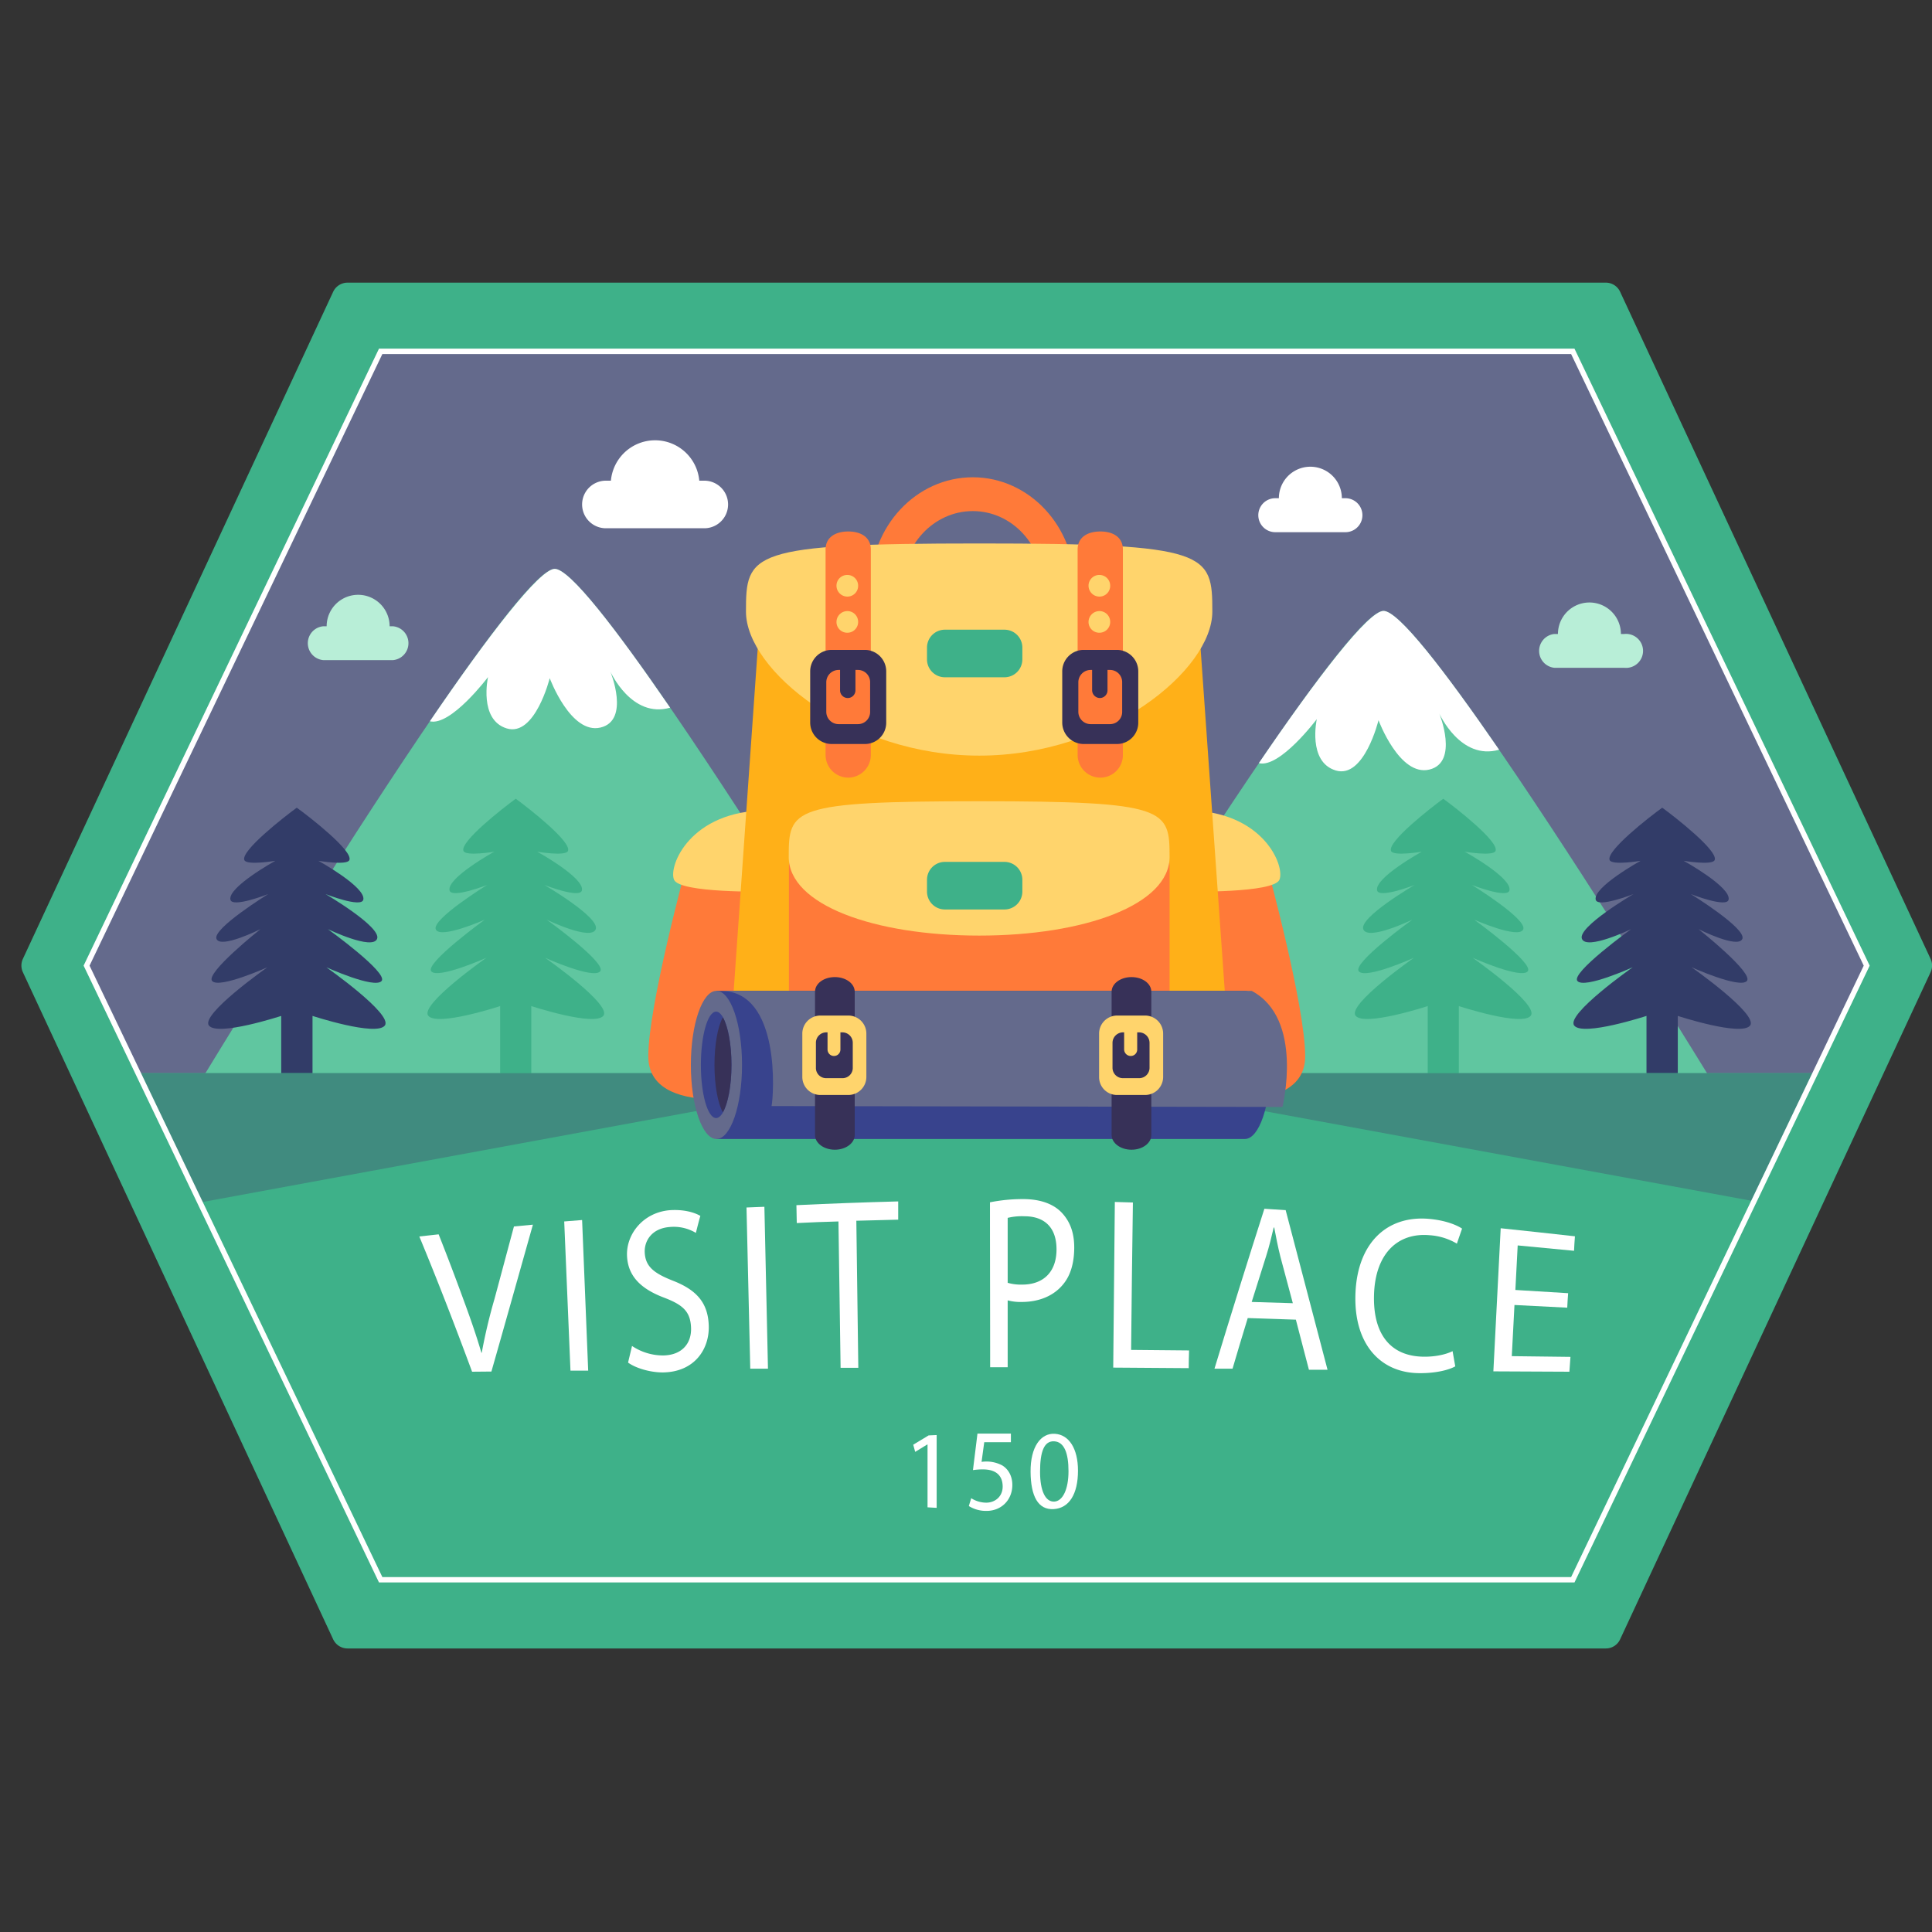 <svg id="Layer_1" data-name="Layer 1" xmlns="http://www.w3.org/2000/svg" width="1080" height="1080" viewBox="0 0 1080 1080"><rect x="0" y="0" width="1080" height="1080" fill="#333333" stroke="none"/><defs><style>.cls-1{fill:#3eb189;}.cls-2{fill:#646a8c;}.cls-3{fill:#60c6a0;}.cls-4{fill:#fff;}.cls-5{fill:#323c68;}.cls-6{fill:#408b7f;}.cls-7{fill:none;stroke:#fff;stroke-miterlimit:10;stroke-width:3px;}.cls-8{fill:#ff7a39;}.cls-9{fill:#ffd46c;}.cls-10{fill:#ffb018;}.cls-11{fill:#38438d;}.cls-12{fill:#373158;}.cls-13{fill:#b8eed7;}</style></defs><title>aArtboard 1</title><path class="cls-1" d="M1079.2,536,905.7,163.2a8.8,8.8,0,0,0-8-5.2H194.3a8.9,8.9,0,0,0-8.1,5.2L12.8,536a8.9,8.9,0,0,0,0,7.5L186.2,916.3a8.9,8.9,0,0,0,8.1,5.2H897.7a8.8,8.8,0,0,0,8-5.2l173.5-372.8A8.9,8.9,0,0,0,1079.2,536Z"/><polygon class="cls-2" points="212.8 883.1 48.4 539.8 212.8 196.4 879.2 196.4 1043.5 539.8 879.2 883.1 212.8 883.1"/><path class="cls-3" d="M310.1,318C285,318,106.7,613.3,106.7,613.3H513.4S335.1,318,310.1,318Z"/><path class="cls-4" d="M272.8,378.5s-5.3,23.9,10.5,28.7,24-28.1,24-28.1,11.7,31.6,28.4,27.6,5.5-31.3,5.5-31.3,11.8,26.4,33.4,20.2c-30.4-44.3-56.1-77.6-64.5-77.6s-37.1,37.2-69.8,85.2C252,406.1,272.8,378.5,272.8,378.5Z"/><path class="cls-3" d="M773.4,341.5c-25,0-203.3,295.3-203.3,295.3H976.8S798.4,341.5,773.4,341.5Z"/><path class="cls-1" d="M304.7,535.4s26.8,12.1,30.8,7.6-29.9-28.9-29.9-28.9,24.8,12,27.4,5.4-28.7-24.8-28.7-24.8,20,7.8,21,3c1.5-7-25-21.6-25-21.6s15.9,2.7,17.2-.4c2.2-5.1-22.2-24.1-29.2-29.2h0c-7,5.1-31.4,24.1-29.2,29.2,1.3,3.1,17.2.4,17.2.4s-26.5,14.6-25,21.6c1,4.8,21-3,21-3s-31,19.1-28.7,24.8,27.4-5.4,27.4-5.4-33.8,24.5-29.9,28.9,30.8-7.6,30.8-7.6-37.4,26.2-32.5,32.4,40.2-5.4,40.2-5.4v45.7H297V562.4s35.4,11.6,40.3,5.4S304.7,535.4,304.7,535.4Z"/><path class="cls-5" d="M182.4,540.7s26.9,12.2,30.9,7.7-30-29-30-29,24.9,12,27.5,5.4-28.8-25-28.8-25,20.1,7.9,21.1,3.1c1.5-7-25.1-21.7-25.1-21.7s16,2.7,17.3-.4c2.2-5.1-22.3-24.2-29.4-29.3h0c-7,5.1-31.5,24.2-29.3,29.3,1.3,3.1,17.3.4,17.3.4s-26.6,14.7-25.1,21.7c1,4.8,21.1-3.1,21.1-3.1s-31.1,19.2-28.9,25,24.6-5.4,24.6-5.4-31,24.6-27,29,30.9-7.7,30.9-7.7-37.6,26.4-32.7,32.6,40.4-5.4,40.4-5.4v45.9h17.5V567.9s35.5,11.6,40.4,5.4S182.4,540.7,182.4,540.7Z"/><path class="cls-1" d="M790.4,535.4s-26.8,12.1-30.8,7.6,29.9-28.9,29.9-28.9-24.8,12-27.4,5.4,28.7-24.8,28.7-24.8-20,7.8-21,3c-1.5-7,25-21.6,25-21.6s-15.9,2.7-17.2-.4c-2.2-5.1,22.2-24.1,29.2-29.2h0c7,5.1,31.4,24.1,29.2,29.2-1.3,3.1-17.2.4-17.2.4s26.5,14.6,25,21.6c-1,4.8-21-3-21-3s31,19.1,28.7,24.8-27.4-5.4-27.4-5.4S857.9,538.6,854,543s-30.8-7.6-30.8-7.6,37.4,26.2,32.5,32.4-40.2-5.4-40.2-5.4v45.7H798.1V562.4s-35.4,11.6-40.3,5.4S790.4,535.4,790.4,535.4Z"/><path class="cls-5" d="M912.7,540.7s-26.9,12.2-30.9,7.7,30-29,30-29-24.9,12-27.5,5.4,28.8-25,28.8-25-20.1,7.9-21.1,3.1c-1.5-7,25.1-21.7,25.1-21.7s-15.9,2.7-17.3-.4c-2.2-5.1,22.3-24.2,29.4-29.3h0c7,5.1,31.5,24.2,29.3,29.3-1.3,3.1-17.3.4-17.3.4s26.6,14.7,25.1,21.7c-1,4.8-21.1-3.1-21.1-3.1s31.1,19.2,28.8,25-24.5-5.4-24.5-5.4,31,24.6,27,29-30.9-7.7-30.9-7.7,37.6,26.4,32.7,32.6-40.4-5.4-40.4-5.4v45.9H920.4V567.9s-35.5,11.6-40.4,5.4S912.7,540.7,912.7,540.7Z"/><path class="cls-4" d="M736.1,402s-5.3,23.9,10.6,28.7,23.9-28.1,23.9-28.1,11.7,31.6,28.4,27.6,5.6-31.3,5.6-31.3,11.8,26.4,33.4,20.2c-30.5-44.3-56.2-77.6-64.6-77.6s-37.1,37.2-69.7,85.1C715.4,429.6,736.1,402,736.1,402Z"/><polygon class="cls-1" points="77.2 599.9 212.8 883.1 879.2 883.1 1014.7 599.9 77.2 599.9"/><polygon class="cls-6" points="111.8 672.2 409.2 617.4 409.1 599.9 77.2 599.9 111.8 672.2"/><polygon class="cls-6" points="686.5 617.4 980.5 671.5 1014.7 599.9 686.7 599.9 686.5 617.4"/><polygon class="cls-7" points="212.8 883.1 48.4 539.8 212.8 196.4 879.2 196.4 1043.5 539.8 879.2 883.1 212.8 883.1"/><path class="cls-8" d="M543.8,266.8c-31.6,0-57.2,27.4-57.2,61.1s25.6,61,57.2,61,57.1-27.3,57.1-61S575.3,266.8,543.8,266.8Zm0,103.2c-21.8,0-39.5-18.8-39.5-42.1s17.7-42.2,39.5-42.2,39.4,18.9,39.4,42.2S565.6,370,543.8,370Z"/><path class="cls-8" d="M383.4,485.1s-21,77.2-21,105.4c0,35.6,67.1,21.7,67.6,19.5s7.8-129.3,7.8-129.3Z"/><path class="cls-9" d="M427.8,498.4s-47.7.9-51-6.6,8.9-38.8,52.1-38.8Z"/><path class="cls-8" d="M708.5,485.1s21.1,77.2,21.1,105.4c0,35.6-67.1,21.7-67.7,19.5s-7.7-129.3-7.7-129.3Z"/><path class="cls-9" d="M664.1,498.4s47.8.9,51.1-6.6S706.3,453,663,453Z"/><path class="cls-10" d="M687.2,590a16.6,16.6,0,0,1-16.7,16.6H424.2A16.6,16.6,0,0,1,407.6,590l18.7-266.3c0-9.2,22-16.6,31.2-16.6H637.2c9.2,0,31.2,7.4,31.2,16.6Z"/><path class="cls-9" d="M677.7,341.9c0,32.7-58.3,80.5-130.3,80.5S417,374.6,417,341.9s1.7-38.1,130.4-38.1S677.7,309.1,677.7,341.9Z"/><path class="cls-8" d="M653.8,589.1a16.3,16.3,0,0,1-16.6,16.1H457.5A16.3,16.3,0,0,1,441,589.1V484.3a16.3,16.3,0,0,1,16.5-16.1H637.2a16.3,16.3,0,0,1,16.6,16.1Z"/><path class="cls-9" d="M653.8,479c0,26.8-47.6,44-106.4,44s-106.5-17.2-106.5-44,1.4-31.1,106.5-31.1S653.8,452.3,653.8,479Z"/><path class="cls-11" d="M695.9,553.9H400.5v82.8H695.9c7.9,0,14.3-18.6,14.3-41.4S703.8,553.9,695.9,553.9Z"/><path class="cls-2" d="M414.8,595.3c0,22.8-6.4,41.4-14.3,41.4s-14.3-18.6-14.3-41.4,6.4-41.4,14.3-41.4S414.8,572.4,414.8,595.3Z"/><path class="cls-11" d="M408.9,595.3c0,16.4-3.9,29.7-8.6,29.7s-8.5-13.3-8.5-29.7,3.8-29.8,8.5-29.8S408.9,578.8,408.9,595.3Z"/><path class="cls-12" d="M399.4,595.3c0,11.6,1.9,21.6,4.7,26.5,2.8-4.9,4.8-14.9,4.8-26.5s-2-21.7-4.8-26.6C401.3,573.6,399.4,583.6,399.4,595.3Z"/><path class="cls-2" d="M699.7,553.9H402.9c33.8,0,29.6,59,28.4,64.4l285.6.5S729.1,569.5,699.7,553.9Z"/><path class="cls-8" d="M486.8,422a12.7,12.7,0,0,1-12.6,12.7h0A12.7,12.7,0,0,1,461.5,422V307.2c0-7,5.7-10.1,12.7-10.1h0c6.9,0,12.6,3.1,12.6,10.1Z"/><path class="cls-12" d="M483.7,363.3h-19a12,12,0,0,0-11.8,12.2v28.3a12,12,0,0,0,11.8,12.1h19a11.9,11.9,0,0,0,11.7-12.1V375.5A12,12,0,0,0,483.7,363.3Zm2.7,34.5a6.8,6.8,0,0,1-6.7,7h-11a6.9,6.9,0,0,1-6.8-7V381.5a6.9,6.9,0,0,1,6.8-7h11a6.8,6.8,0,0,1,6.7,7Z"/><path class="cls-12" d="M478.2,385.9a4.3,4.3,0,0,1-4.3,4.3h0a4.3,4.3,0,0,1-4.3-4.3V374.2a4.3,4.3,0,0,1,4.3-4.3h0a4.3,4.3,0,0,1,4.3,4.3Z"/><path class="cls-9" d="M479.7,347.7a6,6,0,0,1-6,6h0a6,6,0,0,1-6.1-6h0a6.1,6.1,0,0,1,6.1-6.1h0a6,6,0,0,1,6,6.1Z"/><path class="cls-9" d="M479.7,327.4a6,6,0,0,1-6,6.1h0a6.1,6.1,0,0,1-6.1-6.1h0a6,6,0,0,1,6.1-6h0a6,6,0,0,1,6,6Z"/><path class="cls-8" d="M627.7,422a12.6,12.6,0,0,1-12.6,12.7h0A12.7,12.7,0,0,1,602.4,422V307.2c0-7,5.7-10.1,12.7-10.1h0c7,0,12.6,3.1,12.6,10.1Z"/><path class="cls-12" d="M624.6,363.3h-19a12,12,0,0,0-11.8,12.2v28.3a12,12,0,0,0,11.8,12.1h19a11.9,11.9,0,0,0,11.7-12.1V375.5A12,12,0,0,0,624.6,363.3Zm2.7,34.5a6.8,6.8,0,0,1-6.7,7h-11a6.9,6.9,0,0,1-6.8-7V381.5a6.9,6.9,0,0,1,6.8-7h11a6.8,6.8,0,0,1,6.7,7Z"/><path class="cls-12" d="M619.1,385.9a4.3,4.3,0,0,1-4.3,4.3h0a4.4,4.4,0,0,1-4.3-4.3V374.2a4.3,4.3,0,0,1,4.3-4.3h0a4.3,4.3,0,0,1,4.3,4.3Z"/><path class="cls-9" d="M620.6,347.7a6,6,0,0,1-6,6h0a6,6,0,0,1-6.1-6h0a6.1,6.1,0,0,1,6.1-6.1h0a6,6,0,0,1,6,6.1Z"/><path class="cls-9" d="M620.6,327.4a6,6,0,0,1-6,6.1h0a6.1,6.1,0,0,1-6.1-6.1h0a6,6,0,0,1,6.1-6h0a6,6,0,0,1,6,6Z"/><path class="cls-1" d="M571.5,368.6a10,10,0,0,1-10,10H528.2a10,10,0,0,1-10-10V362a10,10,0,0,1,10-10h33.3a10,10,0,0,1,10,10Z"/><path class="cls-1" d="M571.5,498.4a10,10,0,0,1-10,10H528.2a10,10,0,0,1-10-10v-6.6a10,10,0,0,1,10-10h33.3a10,10,0,0,1,10,10Z"/><path class="cls-12" d="M477.8,634.5c0,4.5-5,8.2-11.1,8.2h0c-6.2,0-11.1-3.7-11.1-8.2V554.4c0-4.6,4.9-8.2,11.1-8.2h0c6.1,0,11.1,3.6,11.1,8.2Z"/><path class="cls-9" d="M474.4,567.7h-16a10.1,10.1,0,0,0-9.9,10.3v23.9a10.1,10.1,0,0,0,9.9,10.2h16a10.1,10.1,0,0,0,9.9-10.2V578A10.1,10.1,0,0,0,474.4,567.7Zm2.3,29.1a5.7,5.7,0,0,1-5.7,5.9h-9.2a5.7,5.7,0,0,1-5.7-5.9V583a5.8,5.8,0,0,1,5.7-5.9H471a5.8,5.8,0,0,1,5.7,5.9Z"/><path class="cls-9" d="M469.8,586.7a3.6,3.6,0,0,1-3.6,3.6h0a3.6,3.6,0,0,1-3.6-3.6v-9.8a3.6,3.6,0,0,1,3.6-3.6h0a3.6,3.6,0,0,1,3.6,3.6Z"/><path class="cls-12" d="M643.6,634.5c0,4.5-4.9,8.2-11.1,8.2h0c-6.1,0-11.1-3.7-11.1-8.2V554.4c0-4.6,5-8.2,11.1-8.2h0c6.2,0,11.1,3.6,11.1,8.2Z"/><path class="cls-9" d="M640.3,567.7H624.2a10.1,10.1,0,0,0-9.8,10.3v23.9a10,10,0,0,0,9.8,10.2h16.1a10.1,10.1,0,0,0,9.9-10.2V578A10.1,10.1,0,0,0,640.3,567.7Zm2.3,29.1a5.8,5.8,0,0,1-5.7,5.9h-9.3a5.8,5.8,0,0,1-5.7-5.9V583a5.9,5.9,0,0,1,5.7-5.9h9.3a5.9,5.9,0,0,1,5.7,5.9Z"/><path class="cls-9" d="M635.7,586.7a3.6,3.6,0,0,1-3.6,3.6h0a3.7,3.7,0,0,1-3.7-3.6v-9.8a3.7,3.7,0,0,1,3.7-3.6h0a3.6,3.6,0,0,1,3.6,3.6Z"/><path class="cls-4" d="M263.9,766.8c-9.7-26.2-19.5-51.5-29.5-75.6l10.8-1.2c4.8,12.1,9.5,24.5,14.1,37.1,3.8,10.3,7.1,19.8,9.8,29.1h.2a304.3,304.3,0,0,1,7.1-30c3.6-13.3,7.2-26.9,10.9-40.6l10.6-1c-7.9,28-15.6,55.5-23.2,82.1Z"/><path class="cls-4" d="M325.4,682c1.1,28,2.3,56.1,3.4,84.2h-9.9c-1.2-27.9-2.3-55.7-3.5-83.4Z"/><path class="cls-4" d="M353.3,752.4a31.1,31.1,0,0,0,17.6,5.3c10-.2,15.7-6.4,15.4-15.4s-4.4-12.8-14.8-16.8c-12.6-4.7-20.6-11.7-21-23.7s9.1-24.1,24-25.3c7.7-.5,13.6,1.2,17,3.2-.9,3.1-1.7,6.3-2.5,9.5a24,24,0,0,0-14.6-3.3c-10.4.8-14.2,8.1-14,14,.3,8.1,5.1,11.8,15.7,16,13.1,5.1,19.7,12.2,20.1,25.2s-7.9,25.9-25.7,26.1c-7.3,0-15.3-2.5-19.4-5.5C351.8,758.6,352.6,755.5,353.3,752.4Z"/><path class="cls-4" d="M427.3,674.6c.7,30.1,1.3,60.3,2,90.5h-9.9l-2.1-90.1Z"/><path class="cls-4" d="M468.7,682.8c-7.8.2-15.5.5-23.3.9-.1-3.4-.1-6.7-.2-10,19-.9,37.9-1.6,56.9-2.1v10.2l-23.4.6c.4,27.4.7,54.8,1.1,82.2h-9.9Z"/><path class="cls-4" d="M553.4,672.1a93.2,93.2,0,0,1,19-1.8c9.8.1,17,3,21.5,8s6.7,11.3,6.6,19.6-2.1,15-6,19.8c-5.3,6.7-13.7,10.1-23.3,10.1a27.3,27.3,0,0,1-7.9-.9v37.4h-9.8C553.5,733.6,553.4,702.8,553.4,672.1Zm9.9,45a26.7,26.7,0,0,0,8.1,1c11.9,0,19.2-7.1,19.2-19.7s-7.1-18.5-17.9-18.5a33.4,33.4,0,0,0-9.4.9Z"/><path class="cls-4" d="M623.2,671.9l10.1.3q-.6,41.1-1,82.4l32.4.3c-.1,3.3-.2,6.6-.2,9.9l-42.2-.3Z"/><path class="cls-4" d="M697.5,736.8c-2.9,9.4-5.7,18.8-8.5,28.3H678.9q13.8-45.4,27.9-89.4l11.9.8,23.4,89.2H731.7c-2.4-9.3-4.9-18.6-7.3-28Zm25.2-8.3c-2.3-8.5-4.6-17.2-6.9-25.8-1.5-5.9-2.5-11.3-3.5-16.5H712c-1.2,5.1-2.5,10.6-4.2,15.9l-8.1,25.7Z"/><path class="cls-4" d="M813.5,763.8c-3.5,2-10.9,3.9-20.1,3.8-21.3-.1-36.7-15.7-35.7-44.3s17.8-44.2,41.6-41.9c9.4.9,15.5,3.7,18,5.4l-2.9,8.4a34.1,34.1,0,0,0-15.2-4.7c-17.9-1.6-30.3,10.3-31.1,32.9s9.4,34.8,27.7,35c6.1.1,12.2-1.1,16.2-3.1Z"/><path class="cls-4" d="M876.1,731l-29.5-1.5-1.5,28.6,32.8.4-.6,8.3-42.5-.2c1.4-26.8,2.7-53.4,4.1-80,13.8,1.5,27.7,2.9,41.5,4.5-.2,2.7-.4,5.4-.5,8.1l-31.5-3c-.4,8.3-.9,16.6-1.3,24.9l29.5,1.8C876.4,725.6,876.2,728.3,876.1,731Z"/><path class="cls-4" d="M518.5,807.5h-.2l-6.7,4.1c-.4-1.4-.7-2.7-1.1-4l8.6-5.2,4.5-.2v40.7l-5.1-.3Z"/><path class="cls-4" d="M565.1,806.2H550.2l-1.5,11a18.8,18.8,0,0,1,11.6,2c3.1,1.9,5.6,5.6,5.6,10.9,0,8.3-6.1,14.6-14.6,14.5a18.1,18.1,0,0,1-9.7-2.7c.4-1.5.9-2.9,1.3-4.4a15.8,15.8,0,0,0,8.4,2.5c5,0,9.3-3.5,9.2-9.2s-3.4-9.4-11.1-9.4a37.8,37.8,0,0,0-5.5.4c.8-6.8,1.7-13.6,2.5-20.4h18.7Z"/><path class="cls-4" d="M602.6,822.1c0,13.2-5,21-13.6,21.5s-12.8-7-12.9-20.9,5.7-21.7,13.6-21.2S602.6,809.8,602.6,822.1Zm-21.2.6c0,10.9,3.1,16.9,7.9,16.7s8-6.9,8-17-2.4-16.4-8-16.7S581.4,811.4,581.4,822.7Z"/><path class="cls-4" d="M393.7,268.7h-2.8a24.8,24.8,0,0,0-49.4,0h-2.8a13.3,13.3,0,1,0,0,26.6h55a13.3,13.3,0,1,0,0-26.6Z"/><path class="cls-4" d="M752.1,278.5h-2a17.6,17.6,0,0,0-35.2,0h-2a9.5,9.5,0,0,0,0,19h39.2a9.5,9.5,0,0,0,0-19Z"/><path class="cls-13" d="M908,354.4h-1.9a17.6,17.6,0,0,0-35.2,0h-2a9.5,9.5,0,0,0,0,18.9H908a9.5,9.5,0,1,0,0-18.9Z"/><path class="cls-13" d="M219.8,350.1h-2a17.6,17.6,0,0,0-35.2,0h-2a9.5,9.5,0,0,0,0,18.9h39.2a9.5,9.5,0,0,0,0-18.9Z"/></svg>